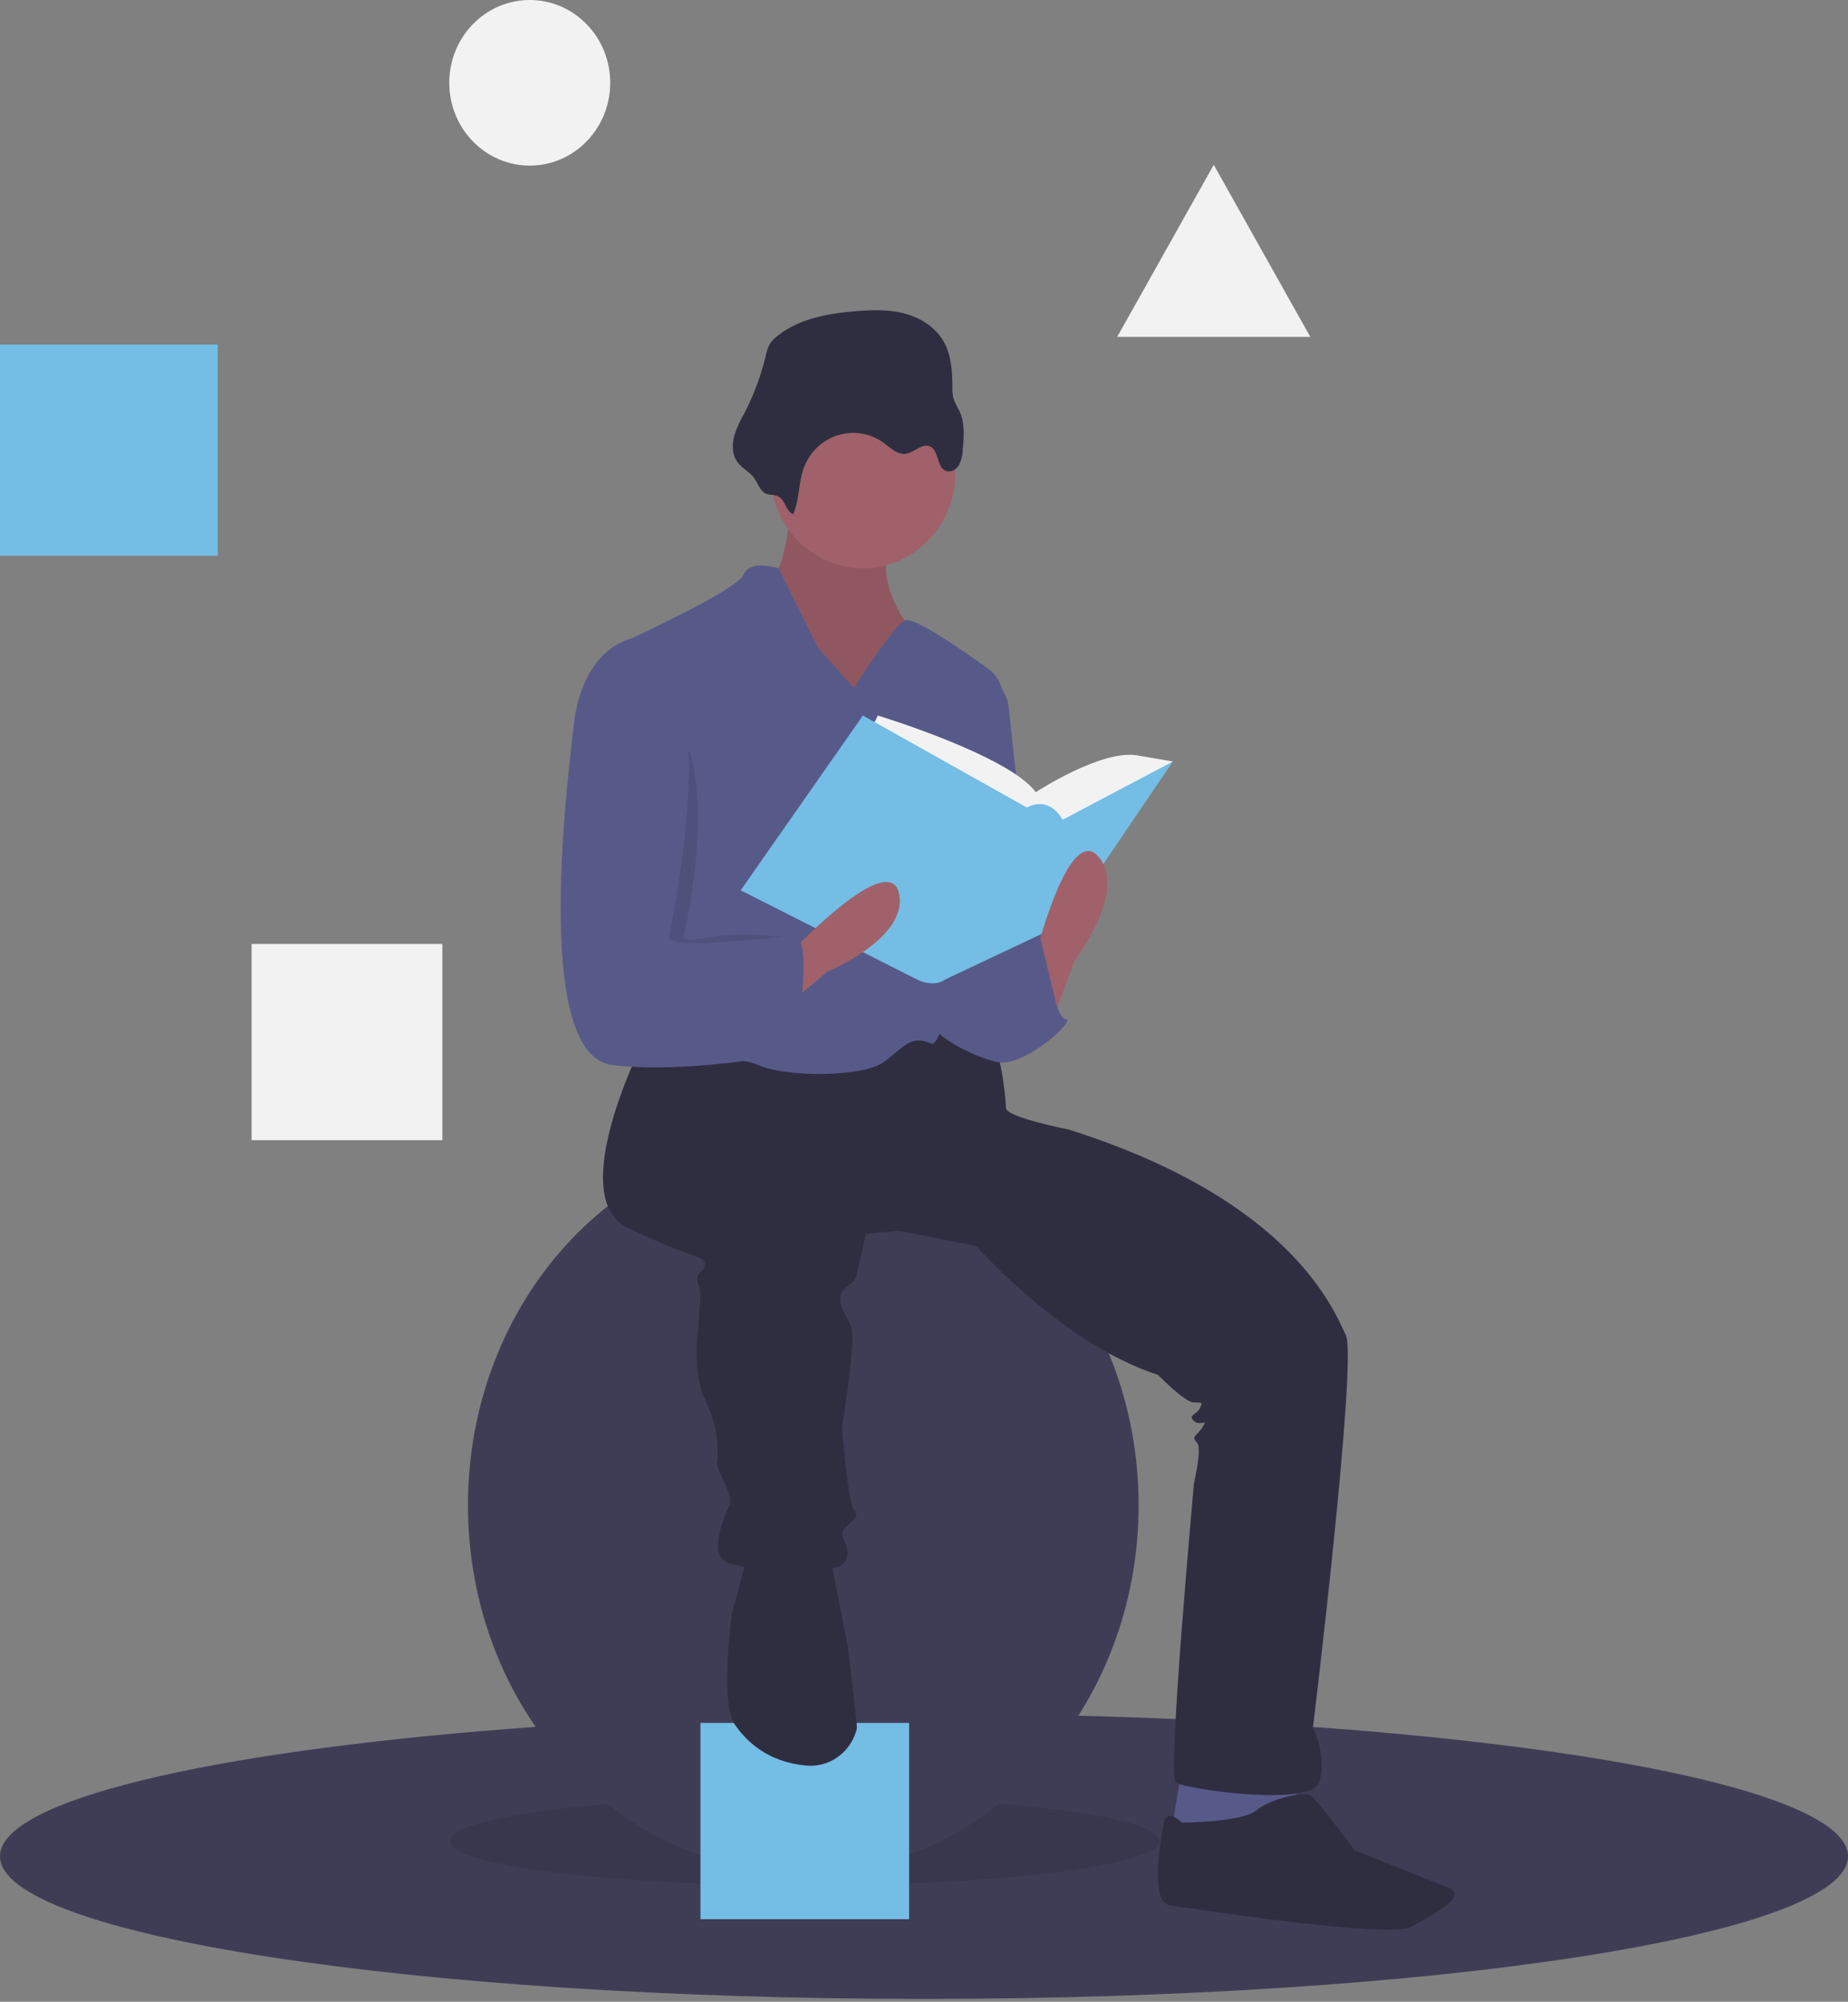 <svg width="617" height="668" viewBox="0 0 617 668" fill="none" xmlns="http://www.w3.org/2000/svg">
<rect x="0" y="0" width="617" height="668" fill="#808080" stroke="none"/>
<path d="M617 619.469C617 645.749 478.882 667.055 308.5 667.055C138.118 667.055 0 645.749 0 619.469C0 600.864 69.233 584.746 170.133 576.927C211.74 573.693 258.752 571.882 308.5 571.882C328.951 571.882 348.933 572.189 368.259 572.772C510.04 577.07 617 596.34 617 619.469Z" fill="#3F3D56"/>
<path opacity="0.1" d="M268.694 629.191C334.098 629.191 387.118 622.547 387.118 614.352C387.118 606.157 334.098 599.513 268.694 599.513C203.29 599.513 150.27 606.157 150.27 614.352C150.27 622.547 203.29 629.191 268.694 629.191Z" fill="black"/>
<path d="M268.196 625.098C330.027 625.098 380.152 570.116 380.152 502.293C380.152 434.47 330.027 379.489 268.196 379.489C206.364 379.489 156.24 434.47 156.24 502.293C156.24 570.116 206.364 625.098 268.196 625.098Z" fill="#3F3D56"/>
<path d="M303.524 574.953H233.863V640.448H303.524V574.953Z" fill="#74BDE4"/>
<path d="M394.581 590.815L390.601 613.33L416.475 617.423L433.392 607.189L432.397 590.815H394.581Z" fill="#575A89"/>
<path d="M264.215 168.162C264.215 168.162 262.225 191.7 257.249 192.723C252.274 193.747 268.196 234.682 268.196 234.682H292.08L310.988 229.565L302.032 207.051C302.032 207.051 290.09 190.677 299.046 177.373C308.003 164.069 264.215 168.162 264.215 168.162Z" fill="#A0616A"/>
<path opacity="0.1" d="M264.215 168.162C264.215 168.162 262.225 191.7 257.249 192.723C252.274 193.747 268.196 234.682 268.196 234.682H292.08L310.988 229.565L302.032 207.051C302.032 207.051 290.09 190.677 299.046 177.373C308.003 164.069 264.215 168.162 264.215 168.162Z" fill="black"/>
<path d="M214.457 348.276C214.457 348.276 188.583 399.445 209.481 409.678C230.38 419.912 235.355 418.889 235.355 421.959C235.355 425.029 231.375 424.006 233.365 429.122C235.355 434.239 229.384 454.707 235.355 466.987C241.326 479.268 239.336 488.478 239.336 488.478C239.336 488.478 239.336 489.501 241.326 493.595C243.317 497.688 244.312 500.758 243.317 502.805C242.322 504.852 236.351 518.156 242.322 521.226C248.292 524.296 279.142 526.343 282.128 521.226C285.113 516.109 279.142 513.039 282.128 509.969C285.113 506.899 287.104 505.875 285.113 503.829C283.123 501.782 281.133 476.198 281.133 476.198C281.133 476.198 286.109 446.52 284.118 442.426C282.128 438.333 279.142 434.239 281.133 431.169C283.123 428.099 285.113 429.122 286.109 425.029C287.104 420.935 289.094 411.725 289.094 411.725L300.041 410.702L325.915 415.819C325.915 415.819 354.775 448.566 386.62 458.8C386.62 458.8 395.576 468.011 398.562 468.011C401.547 468.011 401.547 468.011 400.552 470.057C399.557 472.104 396.572 472.104 398.562 474.151C400.552 476.198 403.538 473.127 401.547 476.198C399.557 479.268 397.567 479.268 399.557 481.314C401.547 483.361 398.562 494.618 398.562 495.642C398.562 496.665 389.605 592.862 392.591 594.909C395.576 596.955 437.373 603.096 440.359 594.909C443.344 586.722 438.368 576.488 438.368 576.488C438.368 576.488 453.296 453.683 449.315 445.496C445.334 437.309 431.402 400.468 356.765 376.93C356.765 376.93 335.867 372.837 335.867 369.767C335.867 366.697 333.876 347.253 329.896 346.229C325.915 345.206 303.026 344.183 303.026 344.183L274.167 353.393L234.36 346.229L214.457 348.276Z" fill="#2F2E41"/>
<path d="M249.288 520.202L244.312 538.623C244.312 538.623 240.332 568.3 245.307 575.464C249.216 581.091 256.194 587.98 269.136 589.19C272.763 589.532 276.395 588.591 279.431 586.522C282.467 584.453 284.726 581.38 285.833 577.812C285.982 577.385 286.075 576.94 286.109 576.487C286.109 574.441 283.123 549.88 283.123 549.88L278.148 524.295L277.153 517.132L249.288 520.202Z" fill="#2F2E41"/>
<path d="M394.582 608.212C394.582 608.212 389.606 603.095 388.611 608.212C387.616 613.329 383.635 634.82 390.601 635.843C397.567 636.867 464.243 647.1 471.209 643.007C478.175 638.913 491.112 632.773 483.151 629.703C475.19 626.633 452.301 617.423 452.301 617.423C452.301 617.423 439.364 600.025 437.374 599.002C435.383 597.979 424.436 600.025 419.461 604.119C414.485 608.212 394.582 608.212 394.582 608.212Z" fill="#2F2E41"/>
<path d="M288.099 189.653C305.137 189.653 318.949 175.45 318.949 157.929C318.949 140.408 305.137 126.204 288.099 126.204C271.061 126.204 257.249 140.408 257.249 157.929C257.249 175.45 271.061 189.653 288.099 189.653Z" fill="#A0616A"/>
<path d="M285.113 229.565L273.171 216.261L259.934 189.654C259.934 189.654 250.283 186.584 248.292 191.7C246.302 196.817 210.476 213.191 210.476 213.191C210.476 213.191 219.433 299.154 215.452 307.341C211.471 315.528 204.505 348.276 210.476 351.346C216.447 354.416 244.312 351.346 253.268 355.44C262.225 359.533 288.099 359.533 295.065 354.416C302.031 349.3 304.021 345.206 310.987 348.276C316.918 350.89 330.782 261.534 334.773 234.906C335.11 232.67 334.831 230.381 333.967 228.299C333.104 226.218 331.691 224.426 329.889 223.127C320.96 216.686 304.878 205.587 302.031 207.051C298.05 209.098 285.113 229.565 285.113 229.565Z" fill="#575A89"/>
<path d="M327.905 225.471C330.242 226.071 332.345 227.393 333.93 229.258C335.515 231.124 336.507 233.443 336.773 235.905L344.823 310.411C344.823 310.411 324.92 354.416 314.968 324.738C305.017 295.06 327.905 225.471 327.905 225.471Z" fill="#575A89"/>
<path d="M325.915 317.574L347.808 311.434C347.808 311.434 351.789 340.088 355.77 340.088C359.75 340.088 341.837 356.462 332.881 354.416C323.925 352.369 310.987 345.205 309.992 340.088C308.997 334.972 318.949 313.481 318.949 313.481L325.915 317.574Z" fill="#575A89"/>
<path d="M264.811 171.614C266.909 166.858 266.545 161.309 268.279 156.4C269.207 153.772 270.714 151.4 272.682 149.469C274.65 147.539 277.025 146.102 279.622 145.272C282.219 144.441 284.967 144.24 287.653 144.682C290.338 145.125 292.887 146.2 295.102 147.824C297.332 149.46 299.569 151.758 302.292 151.446C305.225 151.109 307.84 147.745 310.536 148.978C313.524 150.345 312.717 155.852 315.745 157.124C317.338 157.793 319.221 156.762 320.141 155.266C320.944 153.693 321.382 151.95 321.42 150.173C321.838 145.808 322.215 141.189 320.375 137.233C319.6 135.892 318.926 134.493 318.356 133.047C318.034 131.697 317.905 130.307 317.972 128.919C317.956 123.788 317.592 118.437 315.081 114.004C312.295 109.084 307.145 105.939 301.772 104.566C296.4 103.193 290.771 103.404 285.255 103.884C276.136 104.678 266.626 106.38 259.441 112.209C258.465 112.943 257.625 113.851 256.96 114.89C256.33 116.124 255.884 117.45 255.639 118.821C254.085 125.326 251.756 131.608 248.705 137.526C247.237 140.034 246.037 142.698 245.127 145.472C244.365 148.291 244.416 151.504 246.011 153.926C247.309 155.899 249.385 156.95 251.016 158.563C252.632 160.161 253.388 163.234 255.178 164.444C256.741 165.5 258.613 164.754 260.207 165.874C262.253 167.311 262.401 170.463 264.811 171.614Z" fill="#2F2E41"/>
<path d="M290.089 244.915L293.075 238.774C293.075 238.774 336.862 252.078 345.818 264.359C345.818 264.359 367.712 250.031 379.654 252.078L391.596 254.125L354.775 287.896L308.002 283.803L290.089 244.915Z" fill="#F2F2F2"/>
<path d="M288.099 238.774L247.297 297.107L306.012 326.784C306.012 326.784 311.501 329.854 315.723 326.784L354.775 308.364L391.596 254.125L354.775 273.569C354.775 273.569 350.794 265.382 342.833 269.476L288.099 238.774Z" fill="#74BDE4"/>
<path d="M350.794 342.136L358.755 320.645C358.755 320.645 376.668 297.107 366.717 285.85C356.765 274.593 345.818 318.598 345.818 318.598L350.794 342.136Z" fill="#A0616A"/>
<path d="M258.938 338.705L276.31 324.223C276.31 324.223 303.289 313.104 300.173 298.232C297.056 283.359 266.118 315.777 266.118 315.777L258.938 338.705Z" fill="#A0616A"/>
<path opacity="0.1" d="M215.95 235.194H214.955C214.955 235.194 199.53 216.261 196.545 241.846C193.559 267.43 183.608 352.37 209.482 355.44C235.356 358.51 253.766 342.648 253.766 342.648C253.766 342.648 272.675 312.97 265.708 312.97C262.338 312.97 253.171 311.413 244.81 311.947C235.891 312.516 227.876 315.099 228.39 312.458C229.385 307.341 243.815 242.357 215.95 235.194Z" fill="black"/>
<path d="M214.457 215.237L210.476 213.19C210.476 213.19 194.554 216.261 191.568 241.845C188.583 267.429 178.631 352.369 204.505 355.439C230.379 358.509 265.21 351.346 265.21 351.346C265.21 351.346 272.176 312.457 265.21 312.457C258.244 312.457 222.418 317.574 223.413 312.457C224.408 307.341 242.321 222.401 214.457 215.237Z" fill="#575A89"/>
<path d="M336.364 330.368L347.338 313.072L354.277 341.625L336.364 349.812V330.368Z" fill="#575A89"/>
<path d="M176.869 55.262C191.709 55.262 203.739 42.891 203.739 27.631C203.739 12.371 191.709 0 176.869 0C162.03 0 150 12.371 150 27.631C150 42.891 162.03 55.262 176.869 55.262Z" fill="#F2F2F2"/>
<path d="M147.69 315H84V380.496H147.69V315Z" fill="#F2F2F2"/>
<path d="M405.24 55L421.361 83.713L437.48 112.425H405.24H373L389.12 83.713L405.24 55Z" fill="#F2F2F2"/>
<path d="M72.714 115H0V185.477H72.714V115Z" fill="#74BDE4"/>
</svg>
